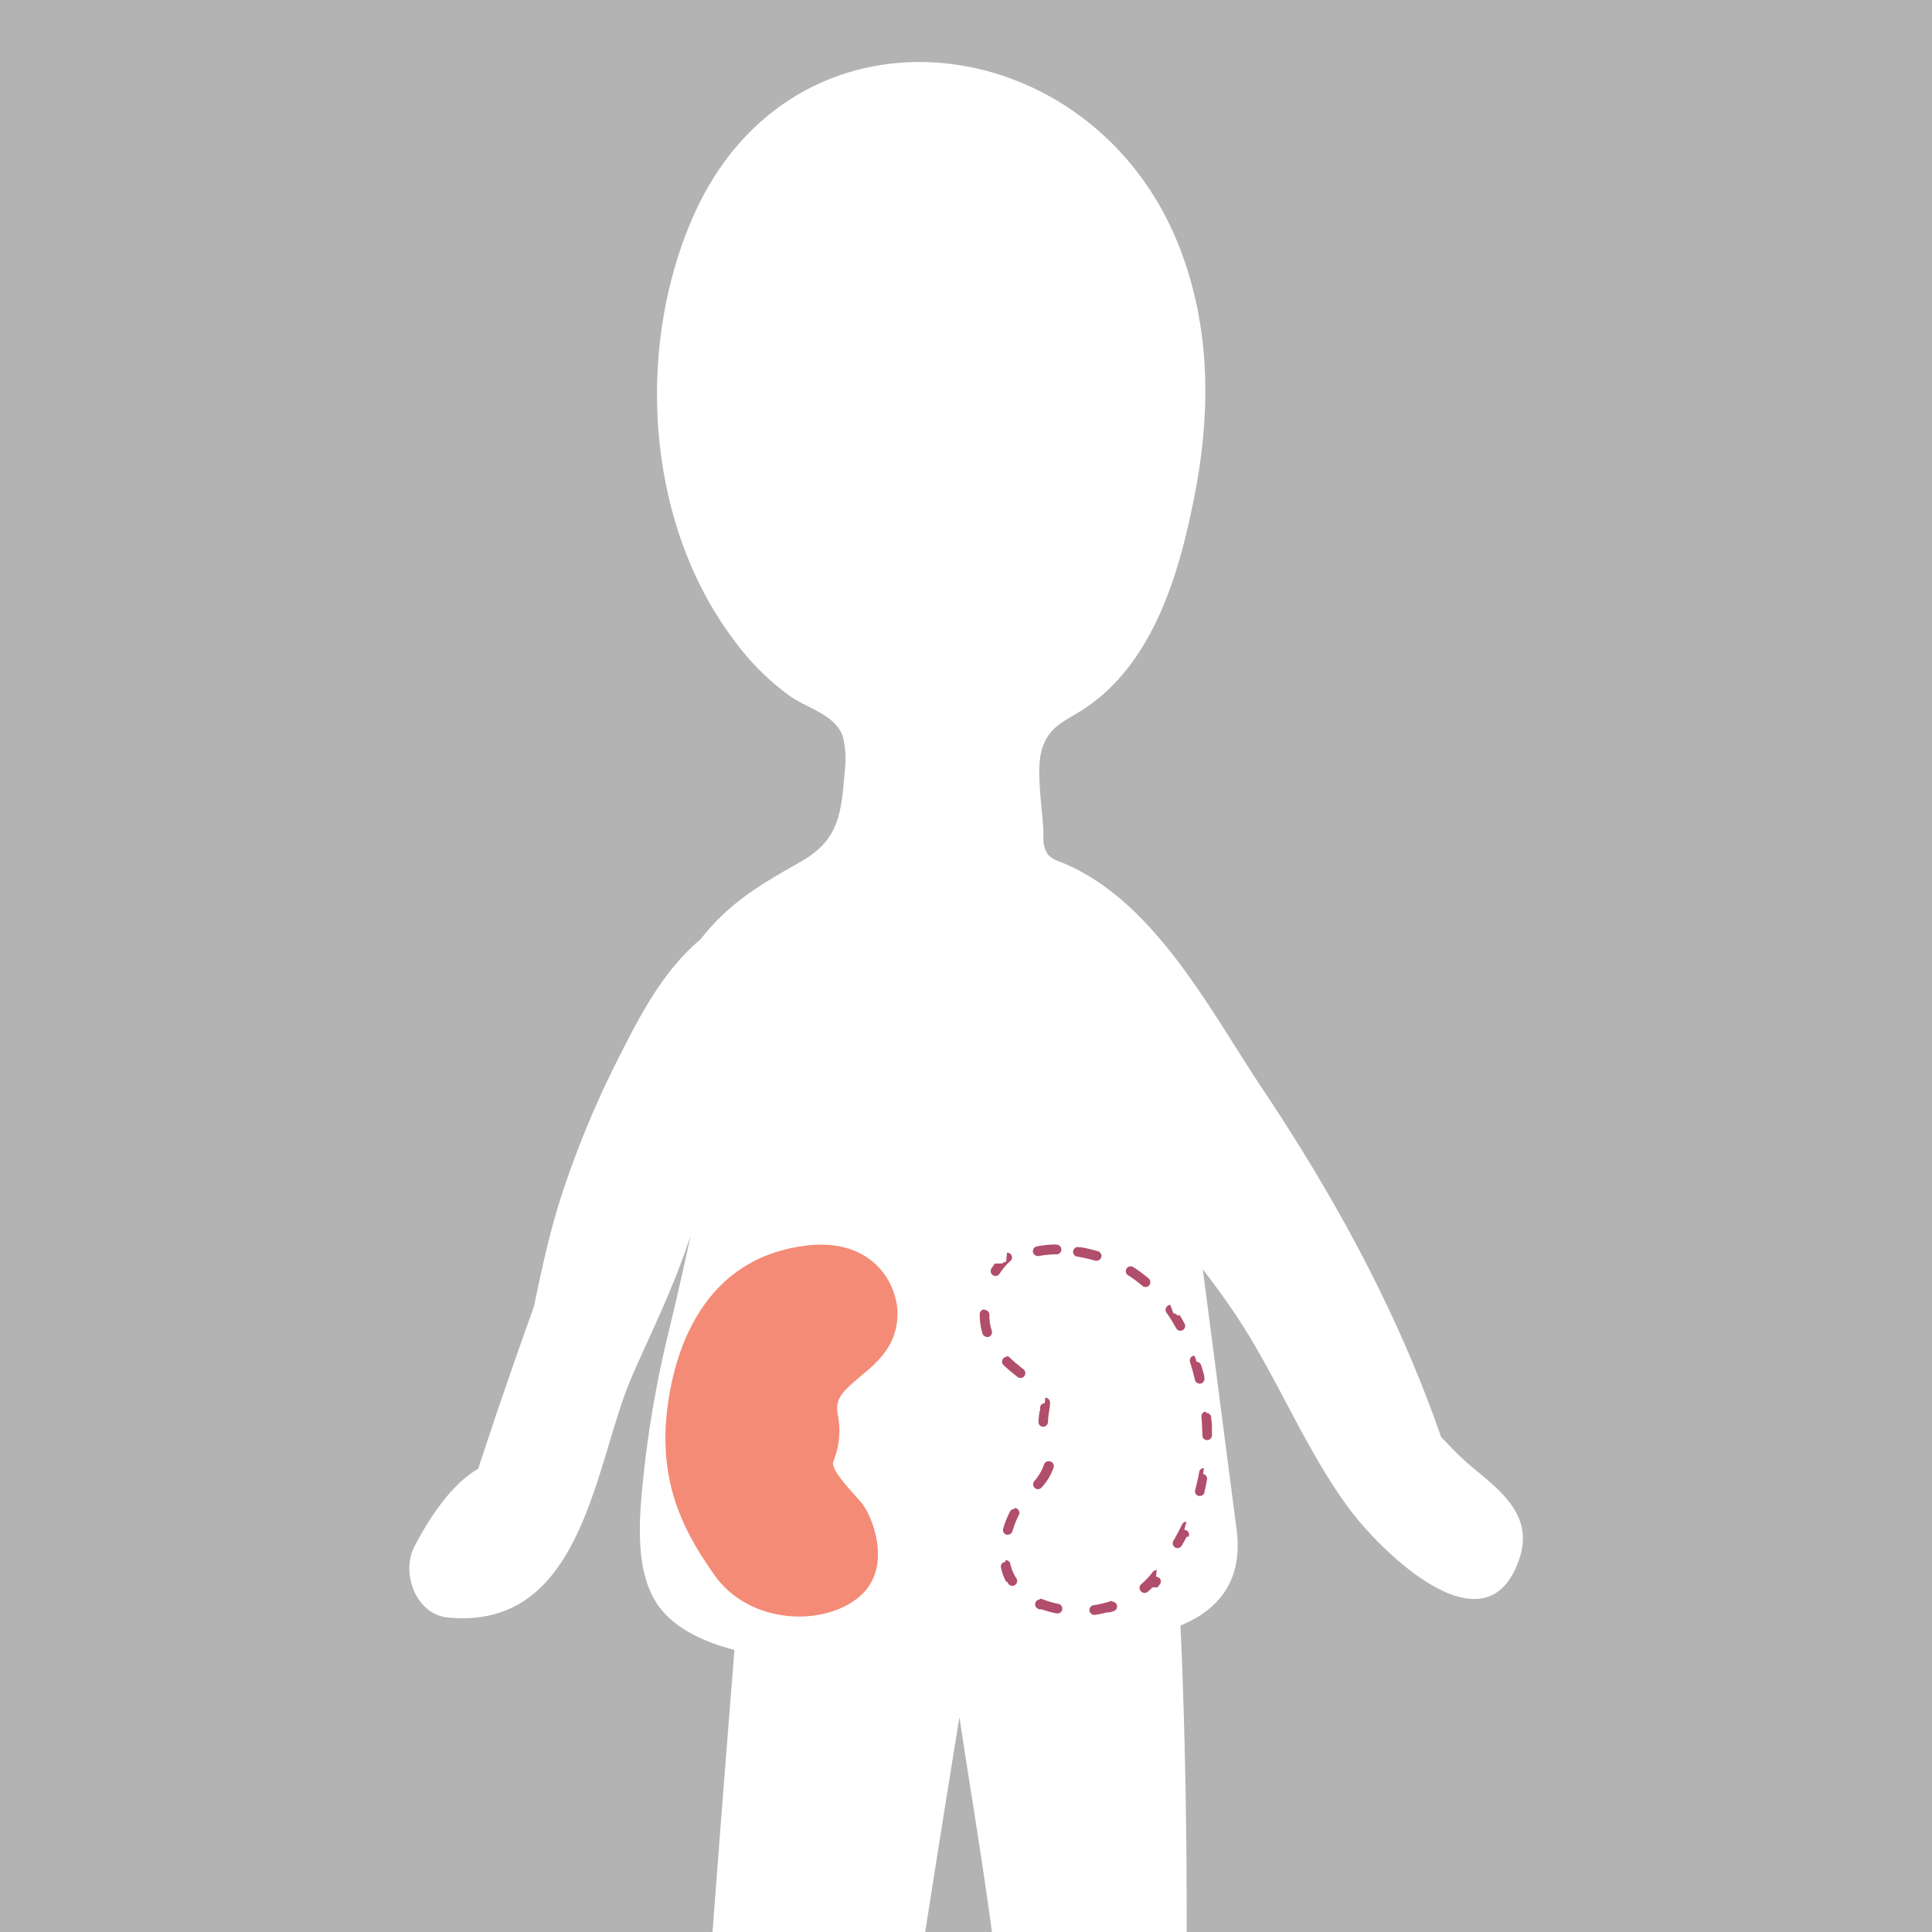 <svg xmlns="http://www.w3.org/2000/svg" viewBox="0 0 200 200"><defs><style>.cls-1{fill:#b3b3b3;}.cls-2{fill:#fff;}.cls-3{fill:#f48b76;}.cls-4{fill:#b14e6c;}</style></defs><title>(16) Seller Pic Opt 2</title><g id="Layer_1" data-name="Layer 1"><rect class="cls-1" width="200" height="200"/><path class="cls-2" d="M152.07,151.6c-1-.85-1.93-1.85-2.89-2.84-4.46-12.89-11-24.84-18.58-36.18-5.42-8.14-11.23-19.54-20.82-23.35a3.21,3.21,0,0,1-1.29-.75,3,3,0,0,1-.47-1.91c0-2.54-.92-6.86-.09-9.23.89-2.54,2.79-2.78,5.11-4.53,6.72-5,9.22-14.15,10.71-22,1.6-8.46,1.52-17-1.62-25.13C113.18,2.51,81.73-1.39,71.5,23,65.74,36.71,67,54.58,76.17,66.52A26.31,26.31,0,0,0,81.69,72c1.78,1.28,4.83,2,5.56,4.25a9.62,9.62,0,0,1,.19,3.63c-.36,4.61-.71,7.14-4.57,9.34-4.06,2.3-7.38,4.2-10.33,8-3.83,3.21-6.22,7.75-8.46,12.21a99.05,99.05,0,0,0-6.22,15.17c-1.07,3.47-1.84,7.08-2.6,10.7q-3,8.32-5.76,16.75c-2.93,1.68-5.27,5.47-6.62,8.09s.1,6.95,3.46,7.3C60.21,168.81,61.5,152,65.18,143.07c.09-.23.18-.45.28-.68,1.78-4.07,3.72-8,5.25-12.23.27-.74.52-1.48.78-2.23-.7,3.25-1.44,6.5-2.23,9.78a113.17,113.17,0,0,0-2.53,14c-.44,4.21-1.2,10,1,13.85,1.62,2.86,5.05,4.4,8.3,5.24-2,25.1-3.92,50.21-5.39,75.35,0,.17,0,.33,0,.5a39.06,39.06,0,0,0-3.23,3.75,9.64,9.64,0,0,0-1.75,8.77c2.71,8.17,13.26,4.84,17.73.36,5.13-5.15,6.94-12.17,7.07-19.26q.06-3.28,0-6.59c3-18.63,5.82-37.28,8.86-55.9,1.27,8.36,2.69,16.72,3.74,25.11,1,7.9,1.91,15.81,2.7,23.73,0,.57,0,1.15,0,1.72.11,5-.37,10.71,1.58,15.46,2.24,5.46,9.46,9.35,14.37,12.35,4.3,2.62,12,.11,10-6.18a37.36,37.36,0,0,0-4-8.85c-1.5-2.32-3.22-4.89-5.51-6.54.71-22.09,1-44.23,0-66.31,4.27-1.73,6.45-5,5.82-9.88-1.18-9-2.33-18-3.51-27,1.1,1.44,2.18,2.9,3.2,4.41,4.43,6.53,7.26,14,11.91,20.32,3.18,4.33,14.42,15.59,17.74,5C158.73,156.63,155,154.08,152.07,151.6Z"/><path class="cls-3" d="M92.9,135.73c.14,3.81-2.57,5.66-4.12,7s-2.35,2.07-2.06,3.68a8.52,8.52,0,0,1-.47,4.93c-.25.83,1.87,3,2.91,4.2s3.46,6.8-.32,9.85-11.29,2.7-14.85-2.3-6.18-10.42-4.67-18.87,6.18-14.67,14.92-15.35C90.35,128.49,92.78,132.76,92.9,135.73Z"/><path class="cls-4" d="M109.37,128.83h-.27a10.05,10.05,0,0,0-1.72.19.5.5,0,0,0,.1,1h.09a9.4,9.4,0,0,1,1.8-.17.5.5,0,0,0,0-1Zm-5.22,1.79a.5.5,0,0,0-.33.12l-.06.06h0l0,0h-.77v0h0l0,0h0c-.13.17-.25.35-.36.52a.51.51,0,0,0,.42.77.51.51,0,0,0,.43-.23,6,6,0,0,1,1.1-1.31.49.49,0,0,0-.33-.87Zm-2.23,4.93h0a.5.5,0,0,0-.5.5,6.68,6.68,0,0,0,.29,2,.5.5,0,0,0,.48.35l.15,0a.51.51,0,0,0,.33-.63,5.4,5.4,0,0,1-.25-1.67.5.5,0,0,0-.5-.5Zm2.33,4.9a.51.51,0,0,0-.37.15.5.5,0,0,0,0,.71l.24.22h0c.42.38.84.71,1.2,1h0l0,0a.51.51,0,0,0,.32.12.53.53,0,0,0,.39-.18.51.51,0,0,0-.07-.71l-.32-.26c-.38-.31-.77-.63-1.15-1a.5.5,0,0,0-.34-.13Zm3.91,4.81h0a.49.49,0,0,0-.49.5v0h0v0h0c0,.1,0,.2,0,.31h0v0h0v0h-.05v0h0v0h0a10.74,10.74,0,0,0-.12,1.11.5.5,0,0,0,.48.52h0a.5.5,0,0,0,.5-.48,9.94,9.94,0,0,1,.14-1.22,4.83,4.83,0,0,0,.08-.82.51.51,0,0,0-.5-.49Zm.39,6a.51.51,0,0,0-.49.39,5.13,5.13,0,0,1-1,1.69.5.5,0,1,0,.78.63,5.78,5.78,0,0,0,1.24-2.09.5.5,0,0,0-.38-.6l-.11,0ZM105,156.21a.5.5,0,0,0-.45.27c-.13.25-.26.54-.38.84h0a7.8,7.8,0,0,0-.32.93.49.49,0,0,0,.34.62.32.32,0,0,0,.14,0,.51.51,0,0,0,.48-.36,9.58,9.58,0,0,1,.66-1.68.49.49,0,0,0-.22-.67.46.46,0,0,0-.22-.06Zm-.93,5.48H104a.49.49,0,0,0-.38.59,5.56,5.56,0,0,0,.53,1.46h.11l.12.2a.51.51,0,0,0,.42.23.46.46,0,0,0,.27-.09.5.5,0,0,0,.15-.69,4.27,4.27,0,0,1-.63-1.5.49.49,0,0,0-.48-.39Zm3.58,3.89a.49.49,0,0,0-.46.31.51.51,0,0,0,.27.65l.17.07h.24a10.13,10.13,0,0,0,1.51.41h.09a.49.49,0,0,0,.49-.4.51.51,0,0,0-.39-.59,9.06,9.06,0,0,1-1.72-.51.48.48,0,0,0-.2,0Zm7.49.17a.41.41,0,0,0-.16,0,10.49,10.49,0,0,1-1.78.42.51.51,0,0,0-.42.57.51.51,0,0,0,.5.43h.07a11.28,11.28,0,0,0,1.26-.26h.27l.42-.13a.5.5,0,0,0,.31-.64.49.49,0,0,0-.47-.34Zm4.6-3.22a.53.53,0,0,0-.4.19,8,8,0,0,1-1.23,1.3.51.51,0,0,0,0,.71.52.52,0,0,0,.38.17.49.49,0,0,0,.32-.12c.18-.15.34-.3.51-.46h0v0h0v0h.51v0h0l0,0h0l0,0h0l.23-.3a.49.49,0,0,0-.39-.8Zm3.08-5a.49.49,0,0,0-.45.28c-.27.55-.57,1.13-.91,1.7a.51.51,0,0,0,.19.68.45.45,0,0,0,.25.07.5.5,0,0,0,.43-.25c.18-.31.35-.62.52-.93h0l0,0h0v0h0v0h0l0,0h0l0,0h.19v0h0v0h0v0h0v0h0l0,0h0v0h0v0a.49.49,0,0,0-.23-.66.44.44,0,0,0-.22-.05Zm1.81-5.56a.5.5,0,0,0-.49.42c-.11.62-.25,1.25-.42,1.85a.51.51,0,0,0,.35.62l.14,0a.5.5,0,0,0,.48-.37l0-.11h0v0h0v0h0v0h0v0h0l.06-.22h0v0h0v0h0v0h0v0h0v0h0v0h0c.07-.33.14-.67.2-1a.51.51,0,0,0-.41-.58Zm.19-5.84h0a.49.49,0,0,0-.45.54c.06.65.09,1.3.1,1.92a.49.49,0,0,0,.5.49h0a.5.5,0,0,0,.49-.5c0-.28,0-.57,0-.86h0v0h0v0h0v0h0c0-.33-.05-.66-.08-1a.49.49,0,0,0-.5-.45Zm-1.15-5.77-.16,0a.51.51,0,0,0-.32.63q.28.9.51,1.86a.49.49,0,0,0,.48.38h.12a.5.5,0,0,0,.37-.6l0-.13h0v0h0v0h0v0h0v0h0v0h0v0h0v0h0v0h0v0h0v0h0v0h0v0h0v0h0v0h0v-.05h0c-.1-.38-.21-.76-.33-1.13a.5.5,0,0,0-.47-.35Zm-2.51-5.27a.47.47,0,0,0-.28.09.5.5,0,0,0-.13.7,16,16,0,0,1,1,1.61.5.5,0,0,0,.44.27.46.46,0,0,0,.23-.06.5.5,0,0,0,.21-.68l-.48-.85h0l0,0h0v0h-.2v0h0l0,0h0v0h0v0h0v0h0l0,0h0v0h0v0h0l0,0h0v0h0v0h0l0,0h-.08a.49.49,0,0,0-.41-.22Zm-4.12-4a.5.5,0,0,0-.27.92,13.31,13.31,0,0,1,1.49,1.1.52.52,0,0,0,.33.12.5.5,0,0,0,.32-.88,13.67,13.67,0,0,0-1.61-1.19h0a.48.48,0,0,0-.26-.07Zm-5.41-2a.5.5,0,0,0-.08,1,14.81,14.81,0,0,1,1.83.42l.14,0a.49.49,0,0,0,.48-.36.5.5,0,0,0-.33-.62c-.56-.16-1.13-.3-1.73-.41h-.31Z"/></g></svg>